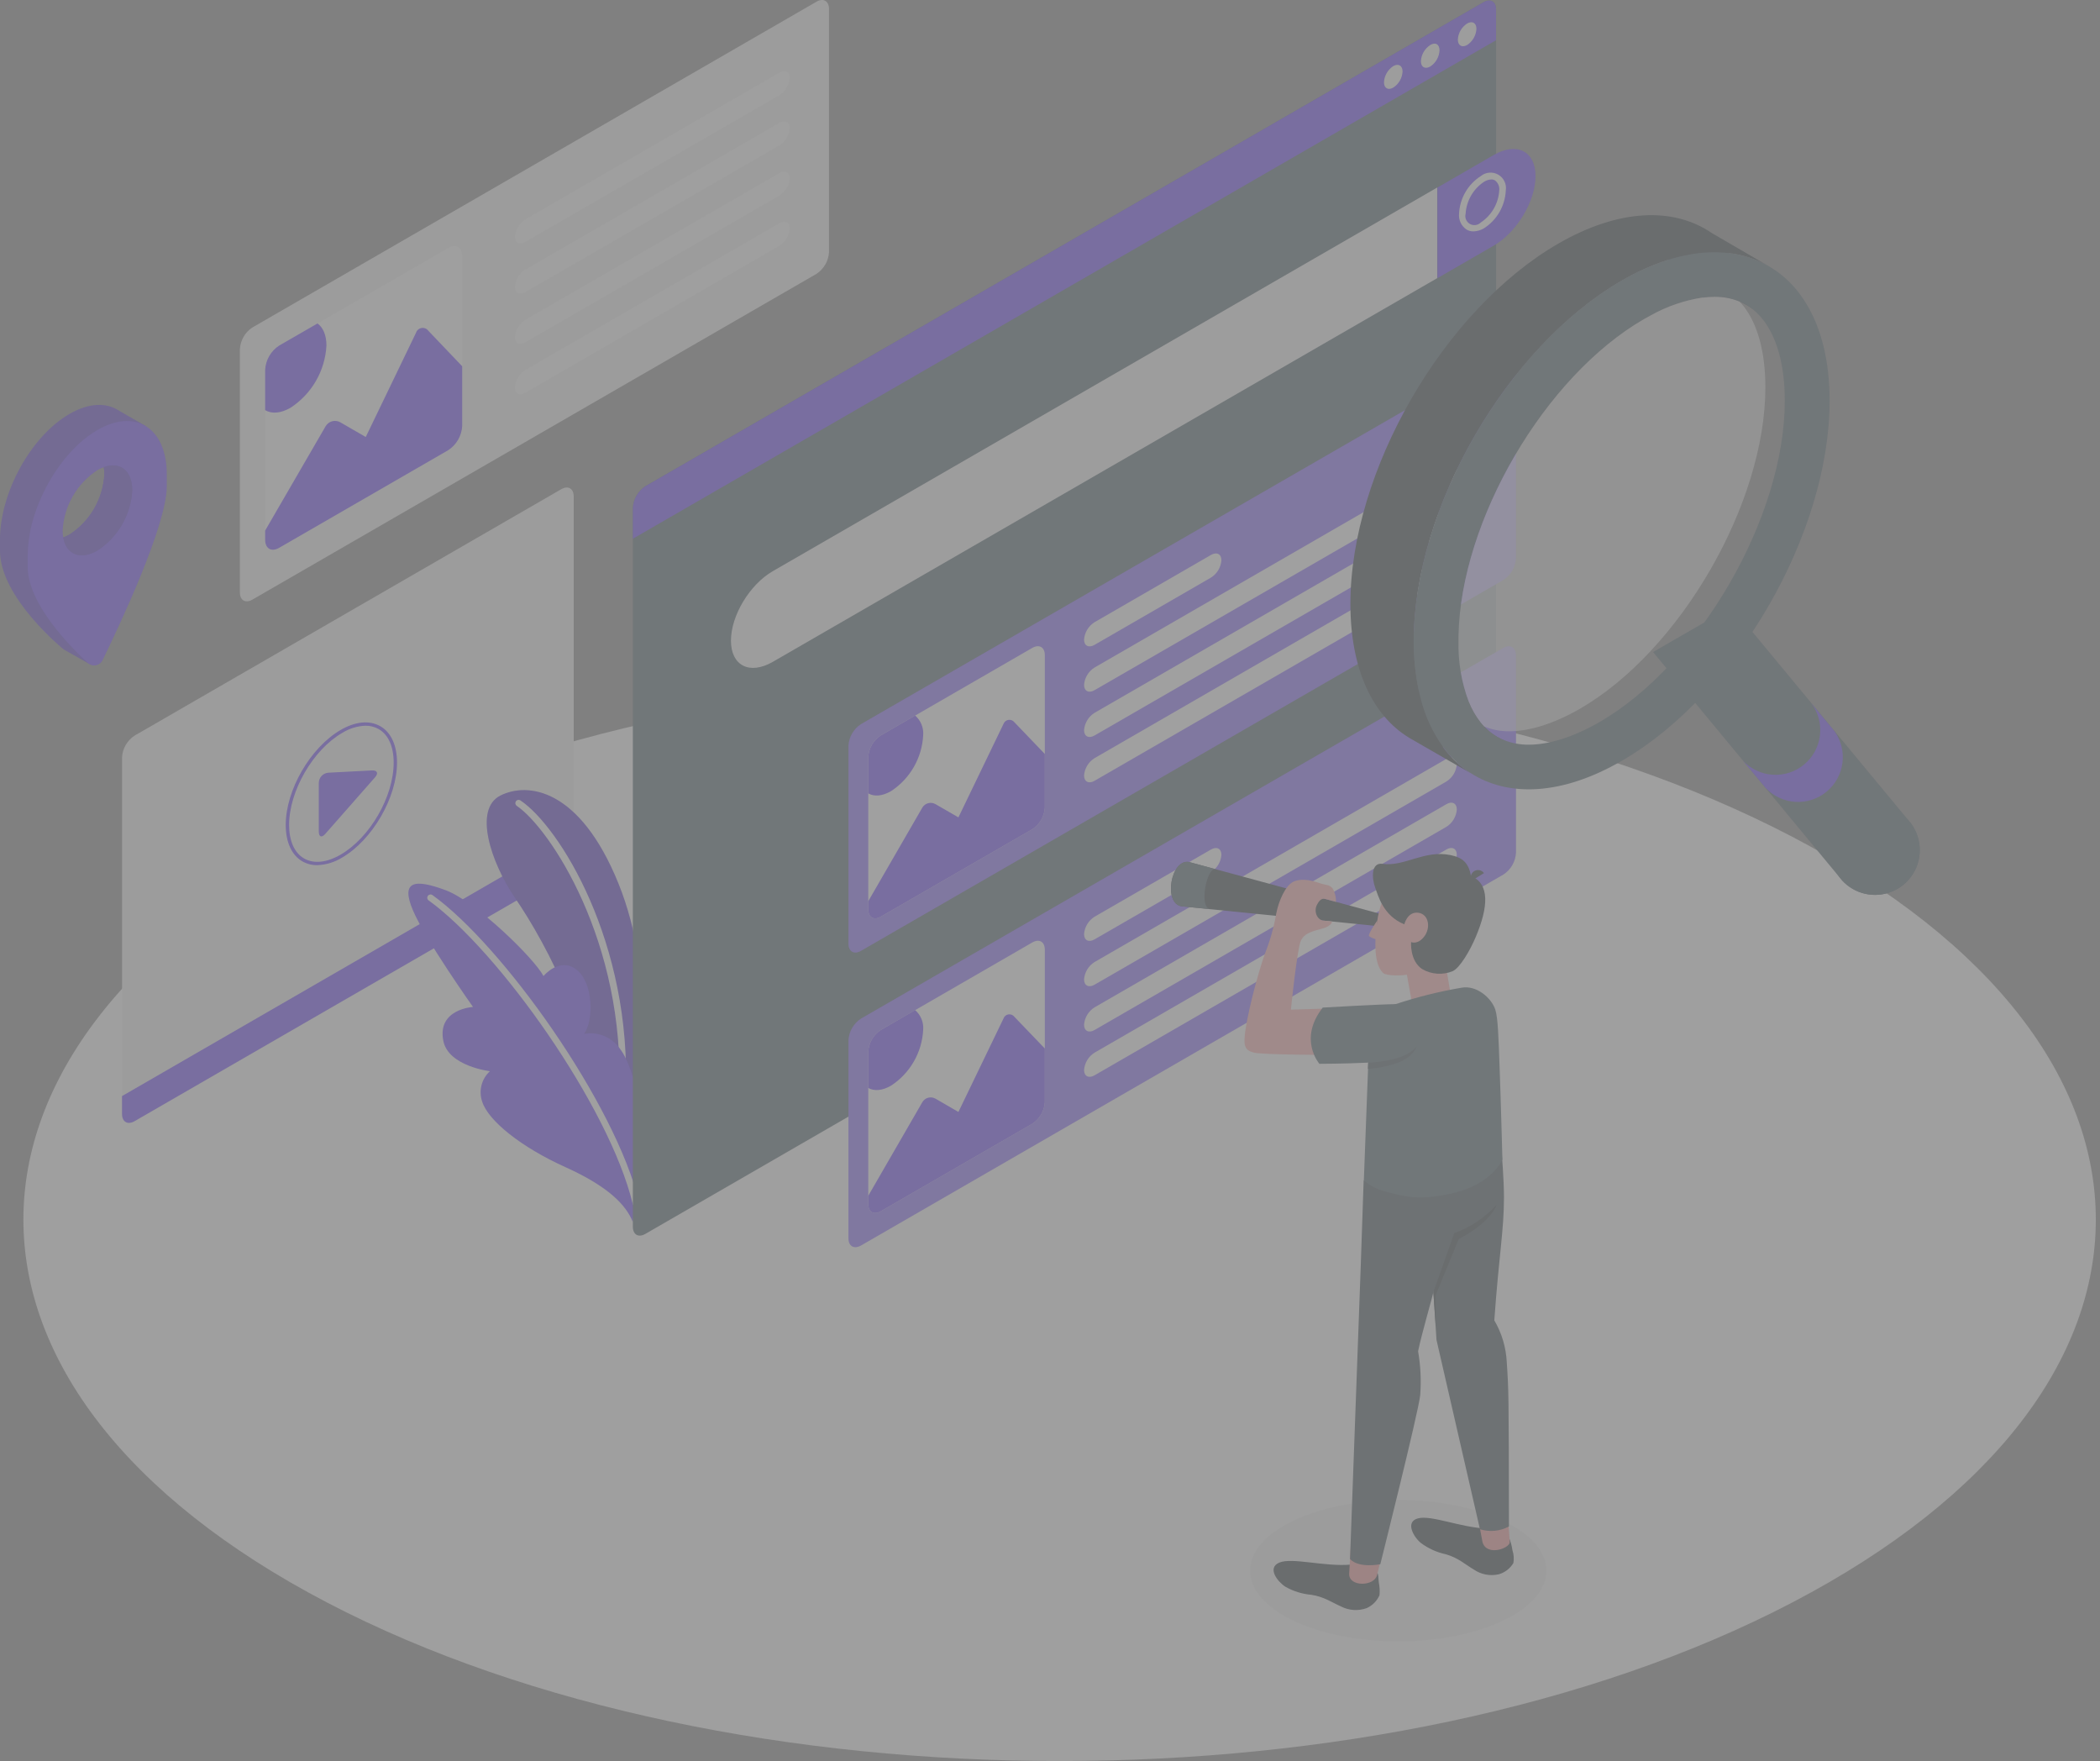 <svg width="229" height="192" viewBox="0 0 229 192" fill="none" xmlns="http://www.w3.org/2000/svg">
<rect x="0" y="0" width="229" height="192" fill="#808080" stroke="none"/>
<g opacity="0.25">
<path d="M35.651 174.71C79.776 197.763 151.319 197.763 195.45 174.71C239.58 151.658 239.574 114.285 195.45 91.232C151.325 68.18 79.776 68.175 35.646 91.232C-8.484 114.29 -8.479 151.658 35.651 174.71Z" fill="#FAFAFA"/>
<path d="M152.473 178.943C161.394 178.943 168.626 175.496 168.626 171.243C168.626 166.991 161.394 163.543 152.473 163.543C143.552 163.543 136.32 166.991 136.32 171.243C136.32 175.496 143.552 178.943 152.473 178.943Z" fill="#F0F0F0"/>
<path d="M26.158 38.091V64.583C26.158 65.452 26.769 65.81 27.527 65.373L89.033 29.86C89.431 29.599 89.762 29.249 90 28.838C90.238 28.426 90.375 27.964 90.402 27.489V0.977C90.402 0.108 89.786 -0.251 89.033 0.187L27.527 35.7C27.126 35.962 26.792 36.315 26.554 36.73C26.316 37.146 26.18 37.613 26.158 38.091Z" fill="#F0F0F0"/>
<path d="M30.441 37.674L48.875 27.035C49.723 26.546 50.402 26.941 50.402 27.915V46.438C50.373 46.966 50.22 47.48 49.955 47.938C49.689 48.396 49.319 48.784 48.875 49.072L30.441 59.716C29.599 60.2 28.914 59.805 28.914 58.831V40.318C28.942 39.788 29.096 39.273 29.361 38.813C29.627 38.354 29.997 37.964 30.441 37.674Z" fill="#FAFAFA"/>
<path d="M45.367 36.28L39.885 47.646L37.093 46.034C36.825 45.887 36.511 45.85 36.216 45.931C35.921 46.012 35.669 46.203 35.513 46.466L28.914 57.847V58.843C28.914 59.817 29.599 60.212 30.441 59.727L48.875 49.083C49.318 48.795 49.688 48.407 49.953 47.949C50.218 47.492 50.372 46.978 50.402 46.45V39.935L46.715 36.069C46.633 35.954 46.52 35.864 46.39 35.809C46.26 35.755 46.116 35.737 45.977 35.759C45.837 35.781 45.706 35.841 45.598 35.933C45.49 36.025 45.41 36.145 45.367 36.28Z" fill="#6236FF"/>
<path d="M31.684 44.454C32.823 43.711 33.771 42.71 34.451 41.532C35.131 40.355 35.524 39.033 35.597 37.676C35.597 36.533 35.229 35.706 34.623 35.264L30.441 37.676C29.998 37.964 29.629 38.353 29.363 38.81C29.098 39.268 28.944 39.781 28.914 40.309V44.717C29.636 45.139 30.605 45.075 31.684 44.454Z" fill="#6236FF"/>
<path d="M57.281 23.914L84.979 7.918C85.611 7.555 86.122 7.813 86.122 8.498C86.094 8.882 85.976 9.253 85.778 9.583C85.579 9.912 85.305 10.19 84.979 10.394L57.281 26.384C56.649 26.747 56.138 26.489 56.138 25.804C56.167 25.422 56.285 25.051 56.484 24.723C56.682 24.394 56.956 24.117 57.281 23.914Z" fill="#FAFAFA"/>
<path d="M57.281 29.387L84.979 13.392C85.611 13.029 86.122 13.287 86.122 13.971C86.094 14.355 85.976 14.727 85.778 15.056C85.579 15.386 85.305 15.664 84.979 15.867L57.281 31.857C56.649 32.221 56.138 31.963 56.138 31.283C56.166 30.9 56.284 30.528 56.483 30.198C56.681 29.869 56.955 29.591 57.281 29.387Z" fill="#FAFAFA"/>
<path d="M57.281 34.859L84.979 18.869C85.611 18.505 86.122 18.763 86.122 19.443C86.094 19.826 85.976 20.198 85.778 20.528C85.579 20.857 85.305 21.135 84.979 21.339L57.281 37.329C56.649 37.697 56.138 37.439 56.138 36.755C56.166 36.371 56.284 35.999 56.483 35.67C56.681 35.34 56.955 35.062 57.281 34.859Z" fill="#FAFAFA"/>
<path d="M57.281 40.329L84.979 24.339C85.611 23.976 86.122 24.234 86.122 24.919C86.093 25.301 85.975 25.672 85.776 26.001C85.578 26.329 85.305 26.606 84.979 26.809L57.281 42.831C56.649 43.194 56.138 42.936 56.138 42.252C56.162 41.863 56.278 41.486 56.477 41.152C56.676 40.818 56.952 40.535 57.281 40.329Z" fill="#FAFAFA"/>
<path d="M13.309 121.444V82.57C13.334 82.095 13.471 81.633 13.709 81.221C13.947 80.809 14.279 80.459 14.678 80.2L61.194 53.34C61.947 52.903 62.563 53.255 62.563 54.13V93.004C62.537 93.478 62.399 93.94 62.161 94.352C61.923 94.763 61.592 95.114 61.194 95.374L14.678 122.234C13.919 122.671 13.309 122.318 13.309 121.444Z" fill="#F0F0F0"/>
<path d="M13.309 119.5V121.443C13.309 122.318 13.919 122.671 14.678 122.233L61.194 95.373C61.592 95.113 61.923 94.763 62.161 94.351C62.399 93.939 62.537 93.478 62.563 93.003V91.054L13.309 119.5Z" fill="#6236FF"/>
<path d="M35.813 84.244L40.554 83.997C41.133 83.965 41.291 84.292 40.907 84.734L35.461 90.928C35.076 91.365 34.765 91.244 34.765 90.665V85.356C34.767 85.072 34.877 84.8 35.071 84.594C35.266 84.388 35.531 84.263 35.813 84.244Z" fill="#6236FF"/>
<path d="M34.592 94.325C34.024 94.333 33.464 94.189 32.97 93.909C31.801 93.23 31.158 91.802 31.158 89.938C31.158 86.135 33.839 81.511 37.136 79.589C38.763 78.646 40.296 78.504 41.476 79.178C42.655 79.852 43.293 81.285 43.293 83.144C43.293 86.952 40.607 91.571 37.315 93.493C36.495 94.004 35.557 94.29 34.592 94.325ZM39.859 79.12C38.959 79.156 38.083 79.426 37.32 79.905C34.123 81.748 31.527 86.251 31.527 89.938C31.527 91.687 32.106 92.987 33.159 93.593C34.213 94.199 35.624 94.057 37.136 93.182C40.333 91.334 42.929 86.862 42.929 83.144C42.929 81.395 42.35 80.1 41.297 79.489C40.856 79.242 40.358 79.115 39.853 79.12H39.859Z" fill="#6236FF"/>
<path d="M15.874 46.442L12.993 44.789C11.618 43.867 9.707 43.904 7.595 45.126C3.381 47.548 0 53.695 0 58.856V60.031C0 65.192 6.942 70.796 6.942 70.796L9.775 72.402C9.775 72.402 8.074 70.459 8.269 70.059C10.149 66.245 15.179 55.47 15.179 51.256V50.082C15.19 49.232 15.081 48.384 14.857 47.564L15.179 47.749L15.874 46.442ZM7.589 58.277C5.483 59.488 3.792 58.503 3.792 56.086C4.919 55.907 7.758 51.061 7.589 49.508C9.696 48.296 11.382 49.281 11.387 51.699C11.315 53.016 10.934 54.299 10.274 55.442C9.615 56.585 8.695 57.556 7.589 58.277Z" fill="#6236FF"/>
<g opacity="0.2">
<path d="M15.874 46.442L12.993 44.789C11.618 43.867 9.707 43.904 7.595 45.126C3.381 47.548 0 53.695 0 58.856V60.031C0 65.192 6.942 70.796 6.942 70.796L9.775 72.402C9.775 72.402 8.074 70.459 8.269 70.059C10.149 66.245 15.179 55.47 15.179 51.256V50.082C15.19 49.232 15.081 48.384 14.857 47.564L15.179 47.749L15.874 46.442ZM7.589 58.277C5.483 59.488 3.792 58.503 3.792 56.086C4.919 55.907 7.758 51.061 7.589 49.508C9.696 48.296 11.382 49.281 11.387 51.699C11.315 53.016 10.934 54.299 10.274 55.442C9.615 56.585 8.695 57.556 7.589 58.277Z" fill="black"/>
</g>
<path d="M15.874 46.443C15.842 46.421 15.809 46.402 15.774 46.385C14.42 45.627 12.614 45.732 10.623 46.88C7.621 48.618 5.024 52.258 3.776 56.087C3.293 57.544 3.037 59.066 3.018 60.6V61.791C3.018 65.767 7.521 70.381 9.59 72.293C9.635 72.333 9.683 72.37 9.733 72.403C9.854 72.478 9.99 72.526 10.132 72.545C10.273 72.564 10.417 72.552 10.554 72.512C10.691 72.472 10.818 72.404 10.927 72.311C11.036 72.219 11.124 72.105 11.186 71.977C12.977 68.29 18.186 57.293 18.186 53.016V51.842C18.217 49.187 17.317 47.312 15.874 46.443ZM6.894 58.599C6.85 58.349 6.829 58.095 6.831 57.841C6.9 56.522 7.28 55.239 7.939 54.095C8.598 52.951 9.517 51.979 10.623 51.257C10.844 51.13 11.074 51.021 11.313 50.931C13.082 50.288 14.42 51.304 14.42 53.448C14.349 54.765 13.968 56.047 13.308 57.189C12.649 58.331 11.728 59.302 10.623 60.021C8.764 61.106 7.215 60.453 6.894 58.599Z" fill="#6236FF"/>
<path d="M14.421 53.453C14.35 54.77 13.969 56.052 13.309 57.194C12.649 58.336 11.729 59.307 10.623 60.026C8.764 61.079 7.216 60.453 6.894 58.599C7.136 58.514 7.369 58.406 7.59 58.277C8.694 57.556 9.614 56.585 10.273 55.442C10.931 54.299 11.311 53.017 11.382 51.699C11.384 51.443 11.361 51.187 11.313 50.936C13.083 50.293 14.421 51.309 14.421 53.453Z" fill="#6236FF"/>
<g opacity="0.2">
<path d="M14.421 53.453C14.35 54.77 13.969 56.052 13.309 57.194C12.649 58.336 11.729 59.307 10.623 60.026C8.764 61.079 7.216 60.453 6.894 58.599C7.136 58.514 7.369 58.406 7.59 58.277C8.694 57.556 9.614 56.585 10.273 55.442C10.931 54.299 11.311 53.017 11.382 51.699C11.384 51.443 11.361 51.187 11.313 50.936C13.083 50.293 14.421 51.309 14.421 53.453Z" fill="black"/>
</g>
<path d="M69.758 118.847C69.758 118.847 71.66 106.733 67.436 96.316C63.212 85.898 57.518 85.255 54.569 86.735C51.62 88.215 53.516 93.993 56.149 97.874C59.657 102.967 65.45 113.933 65.26 123.782L69.758 118.847Z" fill="#6236FF"/>
<path opacity="0.2" d="M69.758 118.847C69.758 118.847 71.66 106.733 67.436 96.316C63.212 85.898 57.518 85.255 54.569 86.735C51.62 88.215 53.516 93.993 56.149 97.874C59.657 102.967 65.45 113.933 65.26 123.782L69.758 118.847Z" fill="black"/>
<path d="M67.861 119.615C67.814 119.614 67.768 119.603 67.725 119.583C67.681 119.564 67.643 119.535 67.611 119.501C67.579 119.466 67.555 119.425 67.539 119.38C67.523 119.336 67.516 119.288 67.519 119.241C68.214 102.656 59.93 90.274 56.353 87.862C56.314 87.835 56.281 87.802 56.255 87.763C56.229 87.723 56.211 87.679 56.202 87.633C56.193 87.587 56.193 87.539 56.202 87.493C56.212 87.447 56.23 87.403 56.256 87.364C56.282 87.325 56.316 87.291 56.355 87.265C56.395 87.239 56.438 87.221 56.485 87.212C56.531 87.203 56.578 87.203 56.625 87.213C56.671 87.222 56.715 87.24 56.754 87.267C60.967 90.079 68.93 102.74 68.23 119.273C68.229 119.32 68.218 119.366 68.199 119.408C68.179 119.451 68.152 119.489 68.117 119.521C68.083 119.553 68.043 119.578 67.999 119.594C67.955 119.61 67.908 119.617 67.861 119.615Z" fill="white"/>
<path d="M69.01 133.23C68.288 131.418 66.424 129.396 61.636 127.237C56.849 125.077 53.246 122.196 52.583 120.111C52.383 119.535 52.357 118.912 52.508 118.322C52.658 117.731 52.979 117.197 53.431 116.787C53.431 116.787 48.917 116.261 48.348 113.496C47.637 110.009 51.582 109.783 51.582 109.783C51.582 109.783 46.405 102.493 45.03 99.249C43.655 96.005 45.241 95.81 48.58 97.048C51.919 98.285 58.281 104.516 59.266 106.417C59.266 106.417 60.988 104.31 62.842 105.696C64.696 107.081 64.786 111.226 63.69 112.721C64.429 112.584 65.192 112.663 65.886 112.95C66.581 113.237 67.177 113.719 67.603 114.338C69.489 116.808 70.11 122.986 70.11 122.986L69.01 133.23Z" fill="#6236FF"/>
<path d="M69.347 131.546C69.267 131.545 69.19 131.517 69.127 131.468C69.064 131.418 69.019 131.349 69 131.272C66.44 120.606 54.29 103.584 46.742 98.17C46.704 98.143 46.671 98.108 46.646 98.068C46.621 98.028 46.604 97.984 46.596 97.937C46.589 97.891 46.59 97.843 46.601 97.797C46.611 97.752 46.631 97.708 46.658 97.67C46.685 97.631 46.72 97.599 46.76 97.574C46.8 97.549 46.844 97.532 46.891 97.524C46.937 97.516 46.985 97.518 47.031 97.528C47.077 97.539 47.12 97.558 47.158 97.585C54.8 103.068 67.104 120.306 69.7 131.103C69.721 131.196 69.704 131.293 69.654 131.374C69.604 131.455 69.524 131.512 69.431 131.535L69.347 131.546Z" fill="white"/>
<path d="M164.682 24.15C164.619 24.15 164.557 24.133 164.502 24.103L163.022 23.244C162.982 23.221 162.946 23.19 162.917 23.152C162.889 23.115 162.867 23.072 162.855 23.027C162.843 22.981 162.84 22.934 162.846 22.887C162.852 22.84 162.867 22.796 162.891 22.755C162.914 22.714 162.946 22.678 162.983 22.649C163.02 22.621 163.063 22.6 163.108 22.587C163.154 22.575 163.201 22.572 163.248 22.578C163.295 22.584 163.34 22.599 163.381 22.623L164.861 23.482C164.901 23.505 164.937 23.536 164.966 23.574C164.995 23.611 165.016 23.654 165.028 23.699C165.04 23.744 165.043 23.792 165.037 23.839C165.031 23.885 165.016 23.93 164.992 23.971C164.961 24.026 164.915 24.071 164.861 24.102C164.806 24.134 164.744 24.15 164.682 24.15Z" fill="white"/>
<path d="M69.011 55.376V133.735C69.011 134.609 69.622 134.962 70.376 134.525L161.775 81.757C162.173 81.497 162.504 81.147 162.742 80.735C162.98 80.324 163.118 79.862 163.144 79.387V1.028C163.144 0.154 162.528 -0.199 161.775 0.238L70.376 53.006C69.978 53.266 69.647 53.616 69.41 54.028C69.173 54.44 69.037 54.901 69.011 55.376Z" fill="#455A64"/>
<path d="M79.709 69.847C79.709 72.581 81.747 73.613 84.27 72.159L156.724 30.326V20.445L84.27 62.274C81.747 63.733 79.709 67.119 79.709 69.847Z" fill="#F5F5F5"/>
<path d="M162.885 16.902C165.402 15.448 167.446 16.48 167.446 19.209C167.446 21.937 165.402 25.329 162.885 26.782L156.749 30.327V20.446L162.885 16.902Z" fill="#6236FF"/>
<path d="M160.674 25.227C160.412 25.231 160.154 25.163 159.927 25.032C159.647 24.845 159.423 24.585 159.278 24.282C159.133 23.977 159.074 23.64 159.105 23.305C159.143 22.48 159.378 21.677 159.79 20.962C160.203 20.247 160.78 19.642 161.475 19.197C161.74 18.98 162.065 18.85 162.406 18.823C162.747 18.795 163.089 18.873 163.385 19.044C163.681 19.216 163.918 19.473 164.064 19.783C164.21 20.092 164.259 20.439 164.203 20.777C164.164 21.601 163.928 22.403 163.516 23.118C163.104 23.833 162.527 24.438 161.833 24.885C161.484 25.098 161.084 25.216 160.674 25.227ZM162.628 19.565C162.346 19.579 162.072 19.666 161.833 19.818C161.251 20.204 160.767 20.72 160.418 21.325C160.069 21.93 159.865 22.608 159.821 23.305C159.767 23.514 159.783 23.736 159.867 23.936C159.95 24.136 160.098 24.303 160.285 24.411C160.473 24.519 160.691 24.563 160.906 24.535C161.121 24.507 161.321 24.41 161.475 24.258C162.057 23.872 162.542 23.356 162.891 22.751C163.24 22.146 163.444 21.469 163.487 20.771C163.514 20.562 163.485 20.35 163.404 20.156C163.322 19.962 163.191 19.793 163.023 19.665C162.903 19.597 162.767 19.562 162.628 19.565Z" fill="white"/>
<path d="M163.94 38.529L93.892 78.946C93.493 79.205 93.16 79.554 92.922 79.966C92.684 80.378 92.547 80.841 92.523 81.316V102.873C92.523 103.747 93.134 104.1 93.892 103.663L163.94 63.23C164.339 62.971 164.671 62.621 164.909 62.209C165.147 61.797 165.284 61.335 165.31 60.86V39.319C165.283 38.445 164.672 38.092 163.94 38.529Z" fill="#6236FF"/>
<path opacity="0.2" d="M163.94 38.529L93.892 78.946C93.493 79.205 93.16 79.554 92.922 79.966C92.684 80.378 92.547 80.841 92.523 81.316V102.873C92.523 103.747 93.134 104.1 93.892 103.663L163.94 63.23C164.339 62.971 164.671 62.621 164.909 62.209C165.147 61.797 165.284 61.335 165.31 60.86V39.319C165.283 38.445 164.672 38.092 163.94 38.529Z" fill="white"/>
<path d="M119.357 67.836L132.05 60.505C132.682 60.142 133.193 60.4 133.193 61.084C133.164 61.467 133.046 61.838 132.847 62.166C132.649 62.495 132.376 62.772 132.05 62.975L119.357 70.307C118.725 70.67 118.214 70.412 118.214 69.727C118.243 69.344 118.361 68.974 118.56 68.645C118.758 68.317 119.032 68.04 119.357 67.836Z" fill="white"/>
<path d="M118.214 74.668C118.214 75.353 118.741 75.611 119.357 75.248L157.725 53.096C158.05 52.891 158.323 52.613 158.52 52.283C158.718 51.954 158.835 51.583 158.863 51.2C158.863 50.52 158.336 50.262 157.725 50.625L119.357 72.777C119.032 72.981 118.758 73.258 118.56 73.586C118.361 73.915 118.243 74.285 118.214 74.668Z" fill="white"/>
<path d="M118.214 79.608C118.214 80.292 118.741 80.55 119.357 80.187L157.725 58.035C158.05 57.83 158.323 57.552 158.52 57.223C158.718 56.893 158.835 56.522 158.863 56.139C158.863 55.459 158.336 55.202 157.725 55.565L119.357 77.717C119.032 77.92 118.758 78.197 118.56 78.526C118.361 78.854 118.243 79.225 118.214 79.608Z" fill="white"/>
<path d="M118.214 84.548C118.214 85.233 118.741 85.491 119.357 85.127L157.725 62.975C158.05 62.771 158.323 62.492 158.52 62.163C158.718 61.834 158.835 61.462 158.863 61.079C158.863 60.4 158.336 60.142 157.725 60.505L119.357 82.657C119.032 82.861 118.758 83.138 118.56 83.466C118.361 83.795 118.243 84.165 118.214 84.548Z" fill="white"/>
<path d="M96.05 80.177L112.567 70.639C113.325 70.207 113.936 70.56 113.936 71.429V88.035C113.911 88.51 113.773 88.972 113.535 89.384C113.297 89.796 112.966 90.146 112.567 90.405L96.05 99.938C95.297 100.375 94.681 100.022 94.681 99.153V82.547C94.707 82.072 94.844 81.61 95.082 81.198C95.32 80.786 95.652 80.436 96.05 80.177Z" fill="white"/>
<path d="M109.428 78.93L104.514 89.116L102.012 87.673C101.771 87.533 101.484 87.496 101.214 87.568C100.944 87.64 100.715 87.816 100.575 88.057L94.681 98.259V99.149C94.681 100.023 95.297 100.376 96.05 99.939L112.567 90.406C112.966 90.147 113.298 89.797 113.536 89.385C113.774 88.974 113.911 88.511 113.936 88.036V82.206L110.613 78.74C110.538 78.644 110.438 78.569 110.324 78.524C110.21 78.479 110.086 78.465 109.965 78.485C109.843 78.504 109.73 78.556 109.635 78.634C109.541 78.712 109.469 78.815 109.428 78.93Z" fill="#6236FF"/>
<path d="M97.162 86.256C98.183 85.59 99.033 84.692 99.642 83.636C100.252 82.58 100.604 81.395 100.669 80.178C100.705 79.774 100.644 79.367 100.492 78.991C100.34 78.615 100.101 78.28 99.795 78.013L96.05 80.178C95.652 80.437 95.32 80.787 95.082 81.199C94.844 81.611 94.707 82.073 94.681 82.548V86.498C95.318 86.867 96.193 86.814 97.162 86.256Z" fill="#6236FF"/>
<path d="M163.94 70.637L93.892 111.054C93.493 111.314 93.162 111.663 92.924 112.075C92.686 112.487 92.548 112.949 92.523 113.424V134.997C92.523 135.866 93.134 136.219 93.892 135.787L163.94 95.344C164.339 95.085 164.671 94.735 164.909 94.323C165.147 93.911 165.284 93.449 165.31 92.974V71.427C165.283 70.558 164.672 70.216 163.94 70.637Z" fill="#6236FF"/>
<path opacity="0.2" d="M163.94 70.637L93.892 111.054C93.493 111.314 93.162 111.663 92.924 112.075C92.686 112.487 92.548 112.949 92.523 113.424V134.997C92.523 135.866 93.134 136.219 93.892 135.787L163.94 95.344C164.339 95.085 164.671 94.735 164.909 94.323C165.147 93.911 165.284 93.449 165.31 92.974V71.427C165.283 70.558 164.672 70.216 163.94 70.637Z" fill="white"/>
<path d="M119.357 99.947L132.05 92.621C132.682 92.258 133.193 92.516 133.193 93.195C133.165 93.579 133.047 93.951 132.848 94.28C132.65 94.61 132.376 94.888 132.05 95.091L119.357 102.417C118.725 102.781 118.214 102.523 118.214 101.843C118.242 101.46 118.36 101.088 118.559 100.759C118.757 100.429 119.031 100.151 119.357 99.947Z" fill="white"/>
<path d="M118.214 106.783C118.214 107.463 118.741 107.721 119.357 107.358L157.725 85.206C158.05 85.001 158.322 84.724 158.519 84.396C158.717 84.067 158.835 83.697 158.863 83.315C158.863 82.63 158.336 82.372 157.725 82.736L119.357 104.887C119.031 105.091 118.757 105.369 118.559 105.699C118.36 106.028 118.242 106.4 118.214 106.783Z" fill="white"/>
<path d="M118.214 111.724C118.214 112.403 118.741 112.661 119.357 112.298L157.725 90.146C158.05 89.942 158.322 89.664 158.519 89.336C158.717 89.008 158.835 88.637 158.863 88.255C158.863 87.571 158.336 87.312 157.725 87.676L119.357 109.828C119.031 110.032 118.757 110.31 118.559 110.639C118.36 110.969 118.242 111.34 118.214 111.724Z" fill="white"/>
<path d="M118.214 116.663C118.214 117.343 118.741 117.601 119.357 117.237L157.725 95.085C158.05 94.881 158.322 94.604 158.519 94.275C158.717 93.947 158.835 93.577 158.863 93.195C158.863 92.51 158.336 92.252 157.725 92.615L119.357 114.767C119.031 114.971 118.757 115.249 118.559 115.578C118.36 115.908 118.242 116.28 118.214 116.663Z" fill="white"/>
<path d="M96.05 112.293L112.567 102.754C113.325 102.317 113.936 102.67 113.936 103.544V120.145C113.912 120.62 113.775 121.083 113.537 121.495C113.299 121.907 112.967 122.257 112.567 122.515L96.05 132.053C95.297 132.491 94.681 132.138 94.681 131.263V114.663C94.707 114.188 94.844 113.725 95.082 113.313C95.32 112.901 95.652 112.552 96.05 112.293Z" fill="white"/>
<path d="M109.428 111.046L104.514 121.232L102.012 119.783C101.892 119.715 101.76 119.67 101.623 119.652C101.486 119.635 101.346 119.644 101.213 119.681C101.079 119.717 100.954 119.779 100.845 119.863C100.735 119.948 100.643 120.053 100.575 120.173L94.681 130.375V131.265C94.681 132.139 95.297 132.492 96.05 132.055L112.567 122.517C112.966 122.259 113.298 121.91 113.536 121.499C113.774 121.088 113.911 120.626 113.936 120.152V114.317L110.613 110.856C110.539 110.758 110.439 110.682 110.325 110.635C110.21 110.589 110.085 110.575 109.964 110.595C109.842 110.614 109.728 110.667 109.633 110.746C109.539 110.826 109.468 110.929 109.428 111.046Z" fill="#6236FF"/>
<path d="M97.162 118.366C98.183 117.701 99.033 116.804 99.642 115.749C100.252 114.694 100.604 113.51 100.669 112.293C100.705 111.889 100.644 111.482 100.492 111.106C100.34 110.73 100.101 110.395 99.795 110.128L96.05 112.293C95.652 112.552 95.32 112.902 95.082 113.314C94.844 113.726 94.707 114.188 94.681 114.663V118.613C95.318 118.977 96.193 118.924 97.162 118.366Z" fill="#6236FF"/>
<path d="M163.144 4.383V1.028C163.144 0.154 162.528 -0.199 161.775 0.238L70.381 53.006C69.982 53.265 69.65 53.615 69.412 54.027C69.174 54.439 69.037 54.901 69.011 55.376V58.736L163.144 4.383Z" fill="#6236FF"/>
<path d="M151.93 7.207C151.636 7.401 151.391 7.661 151.215 7.966C151.039 8.272 150.938 8.614 150.919 8.966C150.919 9.614 151.372 9.877 151.93 9.551C152.227 9.36 152.473 9.102 152.65 8.797C152.827 8.492 152.929 8.149 152.947 7.797C152.947 7.149 152.494 6.886 151.93 7.207Z" fill="#F5F5F5"/>
<path d="M155.961 4.911C155.665 5.104 155.419 5.364 155.243 5.669C155.066 5.975 154.964 6.318 154.945 6.67C154.945 7.318 155.403 7.576 155.961 7.255C156.257 7.063 156.504 6.803 156.681 6.498C156.858 6.192 156.959 5.849 156.977 5.496C156.977 4.822 156.525 4.564 155.961 4.911Z" fill="#F5F5F5"/>
<path d="M159.99 2.562C159.694 2.753 159.447 3.011 159.27 3.316C159.094 3.621 158.992 3.964 158.974 4.316C158.974 4.964 159.427 5.227 159.99 4.906C160.285 4.712 160.53 4.452 160.706 4.147C160.881 3.841 160.983 3.499 161.002 3.147C161.002 2.499 160.549 2.236 159.99 2.562Z" fill="#F5F5F5"/>
<path d="M164.603 167.769C164.763 168.174 164.872 168.597 164.93 169.028C165.078 169.474 165.113 169.95 165.03 170.413C164.675 171.004 164.111 171.44 163.45 171.635C162.979 171.743 162.491 171.752 162.017 171.662C161.543 171.571 161.093 171.382 160.695 171.108C159.732 170.534 159.01 169.834 157.641 169.449C156.664 169.239 155.744 168.82 154.944 168.222C154.186 167.616 153.174 165.931 154.623 165.541C156.071 165.151 159.226 166.526 162.096 166.652L164.603 167.769Z" fill="#263238"/>
<path d="M164.465 165.873C164.465 165.873 164.634 167.885 164.634 168.133C164.634 168.812 162.127 169.713 161.663 168.133L161.263 165.994L164.465 165.873Z" fill="#F28F8F"/>
<path d="M161.391 121.733C162.253 123 163.043 124.316 163.756 125.672C163.756 125.672 164.004 128.601 164.004 130.549C164.004 134.131 163.451 136.896 162.95 143.953C163.765 145.341 164.231 146.906 164.309 148.514C164.52 151.711 164.525 151.674 164.546 166.421C164.066 166.68 163.539 166.84 162.997 166.893C162.454 166.945 161.906 166.889 161.386 166.727L156.646 146.076L156.119 137.97L154.634 127.895L161.391 121.733Z" fill="#37474F"/>
<path d="M150.173 171.461C150.341 171.635 150.283 171.988 150.362 172.567C150.45 173.012 150.473 173.468 150.431 173.92C150.154 174.547 149.655 175.048 149.03 175.327C148.575 175.491 148.092 175.559 147.609 175.527C147.127 175.495 146.657 175.364 146.228 175.142C145.206 174.689 144.4 174.089 142.994 173.873C141.999 173.787 141.034 173.487 140.166 172.993C139.339 172.467 138.122 170.939 139.513 170.36C140.903 169.781 144.39 170.818 147.25 170.587L150.173 171.461Z" fill="#263238"/>
<path d="M150.83 168.932C150.83 168.932 150.303 171.229 150.161 171.74C149.845 172.967 147.122 173.03 147.122 171.613L147.307 168.348L150.83 168.932Z" fill="#F28F8F"/>
<path d="M155.245 122.358C156.609 125.039 157.925 127.403 157.967 130.258C158.068 136.299 155.561 142.951 154.639 147.317C154.913 148.897 154.991 150.505 154.871 152.104C154.686 153.932 150.52 170.538 150.52 170.538C150.52 170.538 148.203 171.023 147.218 169.975L148.387 138L148.703 128.715L155.245 122.358Z" fill="#37474F"/>
<path d="M153.368 105.986L154.227 110.741L158.525 110.425L157.624 105.038L153.368 105.986Z" fill="#FFA8A7"/>
<path d="M163.06 110.077C162.633 108.787 160.995 107.381 159.373 107.686C156.937 108.1 154.535 108.699 152.189 109.477C150.688 110.004 149.319 111.315 149.193 116.255L148.724 128.685C149.373 129.262 150.152 129.674 150.994 129.886C153.274 130.512 154.781 130.886 158.246 130.128C162.76 129.143 163.834 126.41 163.834 126.41C163.834 126.41 163.66 119.831 163.523 116.255C163.413 113.216 163.35 110.967 163.06 110.077Z" fill="#455A64"/>
<path d="M151.536 99.913L129.652 93.978C127.672 93.635 126.845 98.47 128.826 98.807L151.299 101.077L151.536 99.913Z" fill="#263238"/>
<path d="M145.241 109.941L140.77 110.078C140.77 110.078 141.444 103.426 141.86 102.552C142.276 101.677 143.271 101.498 144.262 101.219C145.252 100.94 145.246 100.466 145.246 100.466L144.356 100.377C143.577 100.298 143.266 99.323 143.603 98.665C143.766 98.359 144.03 97.875 144.504 98.007L145.684 98.328C145.702 97.807 145.572 97.292 145.31 96.843C144.915 96.406 144.651 96.542 143.861 96.269C143.277 96.063 142.081 95.7 141.117 96.095C140.153 96.49 139.421 98.302 139.174 99.581C138.923 101.061 138.517 102.511 137.962 103.905C137.104 106.275 135.856 111.142 135.724 113.091C135.666 113.991 135.75 114.528 136.751 114.765C137.752 115.002 145.115 115.018 145.115 115.018L145.241 109.941Z" fill="#FFA8A7"/>
<path d="M150.189 100.356C150.189 100.356 149.135 101.894 149.283 102.062C149.521 102.221 149.785 102.337 150.062 102.405L150.189 100.356Z" fill="#FFA8A7"/>
<path d="M153.363 95.499C152.362 96.026 150.635 96.937 150.156 100.603C149.666 104.363 150.314 105.575 150.819 106.075C151.167 106.412 153.031 106.433 153.979 106.149C155.149 105.801 157.787 104.795 158.993 102.862C160.41 100.587 160.726 97.543 159.13 96.332C158.318 95.716 157.363 95.316 156.354 95.171C155.345 95.025 154.316 95.138 153.363 95.499Z" fill="#FFA8A7"/>
<path d="M156.306 140.884L158.586 134.437C160.354 133.811 161.938 132.754 163.195 131.362C163.195 131.362 162.668 133.2 159.066 135.085L156.564 141.184V144.576L156.306 140.884Z" fill="#263238"/>
<path d="M149.951 96.737C150.278 97.637 150.831 99.849 153.137 100.771C153.137 100.771 153.469 99.365 154.649 99.512C155.829 99.66 156.034 101.171 155.307 102.109C154.58 103.046 153.875 102.709 153.875 102.709C153.875 102.709 153.717 104.726 155.065 105.643C155.567 105.939 156.131 106.114 156.712 106.155C157.293 106.196 157.876 106.102 158.415 105.88C159.189 105.527 160.29 103.668 160.932 102.14C162.291 98.917 162.486 96.347 160.406 95.515C160.147 94.05 159.489 93.498 158.162 93.224C155.307 92.639 153.148 94.514 150.752 94.182C149.524 94.008 149.572 95.704 149.951 96.737Z" fill="#263238"/>
<path d="M160.474 96.027L161.822 95.189C161.705 95.025 161.529 94.912 161.331 94.872C161.133 94.833 160.927 94.87 160.756 94.977C160.584 95.083 160.46 95.251 160.407 95.446C160.355 95.641 160.379 95.849 160.474 96.027Z" fill="#263238"/>
<path d="M144.242 109.852C144.242 109.852 150.536 109.489 152.142 109.478C153.748 109.467 155.455 112.211 154.454 114.081C153.791 115.308 151.721 115.73 149.114 115.856C146.507 115.982 143.879 115.982 143.879 115.982C143.879 115.982 141.535 113.312 144.242 109.852Z" fill="#455A64"/>
<path d="M149.192 115.855C149.192 115.855 153.179 115.803 154.485 114.08C154.485 114.08 154.179 115.134 152.631 115.782C151.521 116.208 150.352 116.46 149.165 116.53L149.192 115.855Z" fill="#37474F"/>
<path d="M129.652 93.978C127.672 93.635 126.845 98.47 128.826 98.807L131.986 99.123C130.7 98.992 131.591 94.499 132.57 94.763L129.652 93.978Z" fill="#455A64"/>
<path d="M209.348 92.687C209.349 93.667 209.053 94.625 208.501 95.435C207.949 96.245 207.166 96.87 206.253 97.228C205.34 97.587 204.341 97.661 203.385 97.443C202.429 97.225 201.562 96.724 200.895 96.005L200.574 95.615C199.824 94.615 199.487 93.366 199.631 92.125C199.776 90.883 200.391 89.745 201.351 88.945C202.31 88.144 203.54 87.742 204.787 87.822C206.034 87.902 207.203 88.457 208.052 89.374L208.384 89.774C209.01 90.616 209.348 91.637 209.348 92.687Z" fill="#455A64"/>
<path d="M209.348 92.687C209.348 93.668 209.053 94.626 208.501 95.436C207.949 96.246 207.165 96.871 206.253 97.229C205.34 97.587 204.341 97.662 203.385 97.444C202.429 97.225 201.561 96.724 200.895 96.005L200.573 95.616L180.265 71.088L188.823 66.148L208.052 89.364L208.384 89.764C209.012 90.609 209.35 91.635 209.348 92.687Z" fill="#455A64"/>
<path d="M192.548 85.92C193.401 86.814 194.562 87.352 195.796 87.423C197.03 87.495 198.245 87.095 199.195 86.305C200.146 85.515 200.761 84.394 200.916 83.168C201.072 81.941 200.756 80.702 200.032 79.7L197.52 76.671C198.271 77.672 198.609 78.922 198.464 80.164C198.319 81.407 197.703 82.546 196.742 83.346C195.781 84.147 194.549 84.548 193.301 84.466C192.053 84.384 190.884 83.826 190.036 82.907L192.548 85.92Z" fill="#6236FF"/>
<path d="M188.498 27.591C190.031 27.762 191.513 28.244 192.853 29.008L186.675 25.416C182.53 22.567 176.563 22.735 169.932 26.559C157.413 33.79 147.259 51.376 147.259 65.838C147.259 72.943 149.676 78.02 153.663 80.433L153.748 80.485L160.342 84.282C159.172 83.522 158.153 82.552 157.334 81.423C158.959 81.6 160.602 81.506 162.196 81.144C162.775 81.017 163.359 80.864 163.955 80.675C163.877 80.651 163.801 80.621 163.728 80.585C163.411 80.437 163.108 80.261 162.822 80.058C162.304 79.697 161.842 79.261 161.453 78.763C160.921 78.082 160.488 77.328 160.168 76.525C159.739 76.587 159.306 76.618 158.872 76.619C157.847 76.64 156.83 76.437 155.891 76.024C155.672 75.924 155.459 75.809 155.254 75.682C155.07 75.566 154.885 75.429 154.727 75.292C154.346 73.509 154.161 71.69 154.174 69.867C154.174 55.41 164.329 37.819 176.858 30.588C178.458 29.655 180.153 28.895 181.914 28.323C182.389 28.517 182.835 28.774 183.241 29.087C183.672 29.417 184.059 29.799 184.395 30.224C184.929 30.908 185.363 31.663 185.685 32.468C186.116 32.408 186.551 32.378 186.986 32.379C188.177 32.347 189.355 32.632 190.399 33.206C190.663 33.349 190.915 33.515 191.152 33.701C191.057 33.279 190.957 32.863 190.836 32.468C190.36 30.714 189.568 29.061 188.498 27.591Z" fill="#263238"/>
<path d="M192.853 29.007L192.495 28.812C191.25 28.16 189.894 27.746 188.497 27.591C186.998 27.423 185.482 27.493 184.005 27.796C183.293 27.931 182.59 28.107 181.898 28.323C180.137 28.895 178.442 29.654 176.842 30.587C164.312 37.819 154.158 55.41 154.158 69.867C154.145 71.69 154.33 73.509 154.711 75.291C154.78 75.613 154.859 75.918 154.938 76.224C155.407 78.088 156.221 79.848 157.339 81.412C157.838 82.1 158.412 82.73 159.051 83.292C159.458 83.65 159.891 83.977 160.347 84.271C164.481 86.942 170.353 86.71 176.831 82.96C189.361 75.729 199.515 58.143 199.515 43.681C199.51 36.449 196.966 31.367 192.853 29.007ZM190.378 33.221C190.642 33.365 190.894 33.53 191.131 33.716C191.528 34.038 191.89 34.402 192.21 34.801C193.79 36.781 194.628 39.862 194.628 43.696C194.628 56.337 185.358 72.411 174.388 78.746C171.623 80.327 168.963 81.19 166.704 81.19C165.761 81.201 164.826 81.022 163.954 80.664C163.876 80.64 163.801 80.61 163.728 80.574C163.411 80.426 163.108 80.249 162.822 80.047C162.466 79.798 162.138 79.512 161.842 79.194C161.711 79.057 161.584 78.904 161.458 78.752C160.925 78.07 160.493 77.317 160.173 76.513C159.37 74.388 158.988 72.127 159.046 69.856C159.046 69.688 159.046 69.524 159.046 69.33C159.277 56.742 168.447 41.031 179.275 34.785C179.523 34.643 179.776 34.501 180.028 34.369C181.775 33.393 183.681 32.739 185.659 32.436C186.09 32.376 186.524 32.346 186.959 32.346C187.897 32.338 188.826 32.517 189.693 32.873C189.93 32.968 190.16 33.082 190.378 33.215V33.221Z" fill="#455A64"/>
<path opacity="0.6" d="M192.511 42.234C192.511 54.874 183.241 70.948 172.271 77.284C169.506 78.864 166.851 79.728 164.587 79.728C163.646 79.739 162.712 79.56 161.843 79.201C161.711 79.064 161.585 78.912 161.458 78.759C160.926 78.078 160.493 77.324 160.173 76.521C159.371 74.395 158.988 72.135 159.046 69.863C159.046 69.695 159.046 69.532 159.046 69.337C159.278 56.749 168.447 41.038 179.276 34.792C179.523 34.65 179.776 34.508 180.029 34.376C181.775 33.401 183.682 32.746 185.659 32.443C186.09 32.383 186.525 32.353 186.96 32.354C187.897 32.346 188.826 32.525 189.693 32.88C189.835 33.023 189.967 33.175 190.093 33.328C191.673 35.319 192.511 38.4 192.511 42.234Z" fill="white"/>
</g>
</svg>
